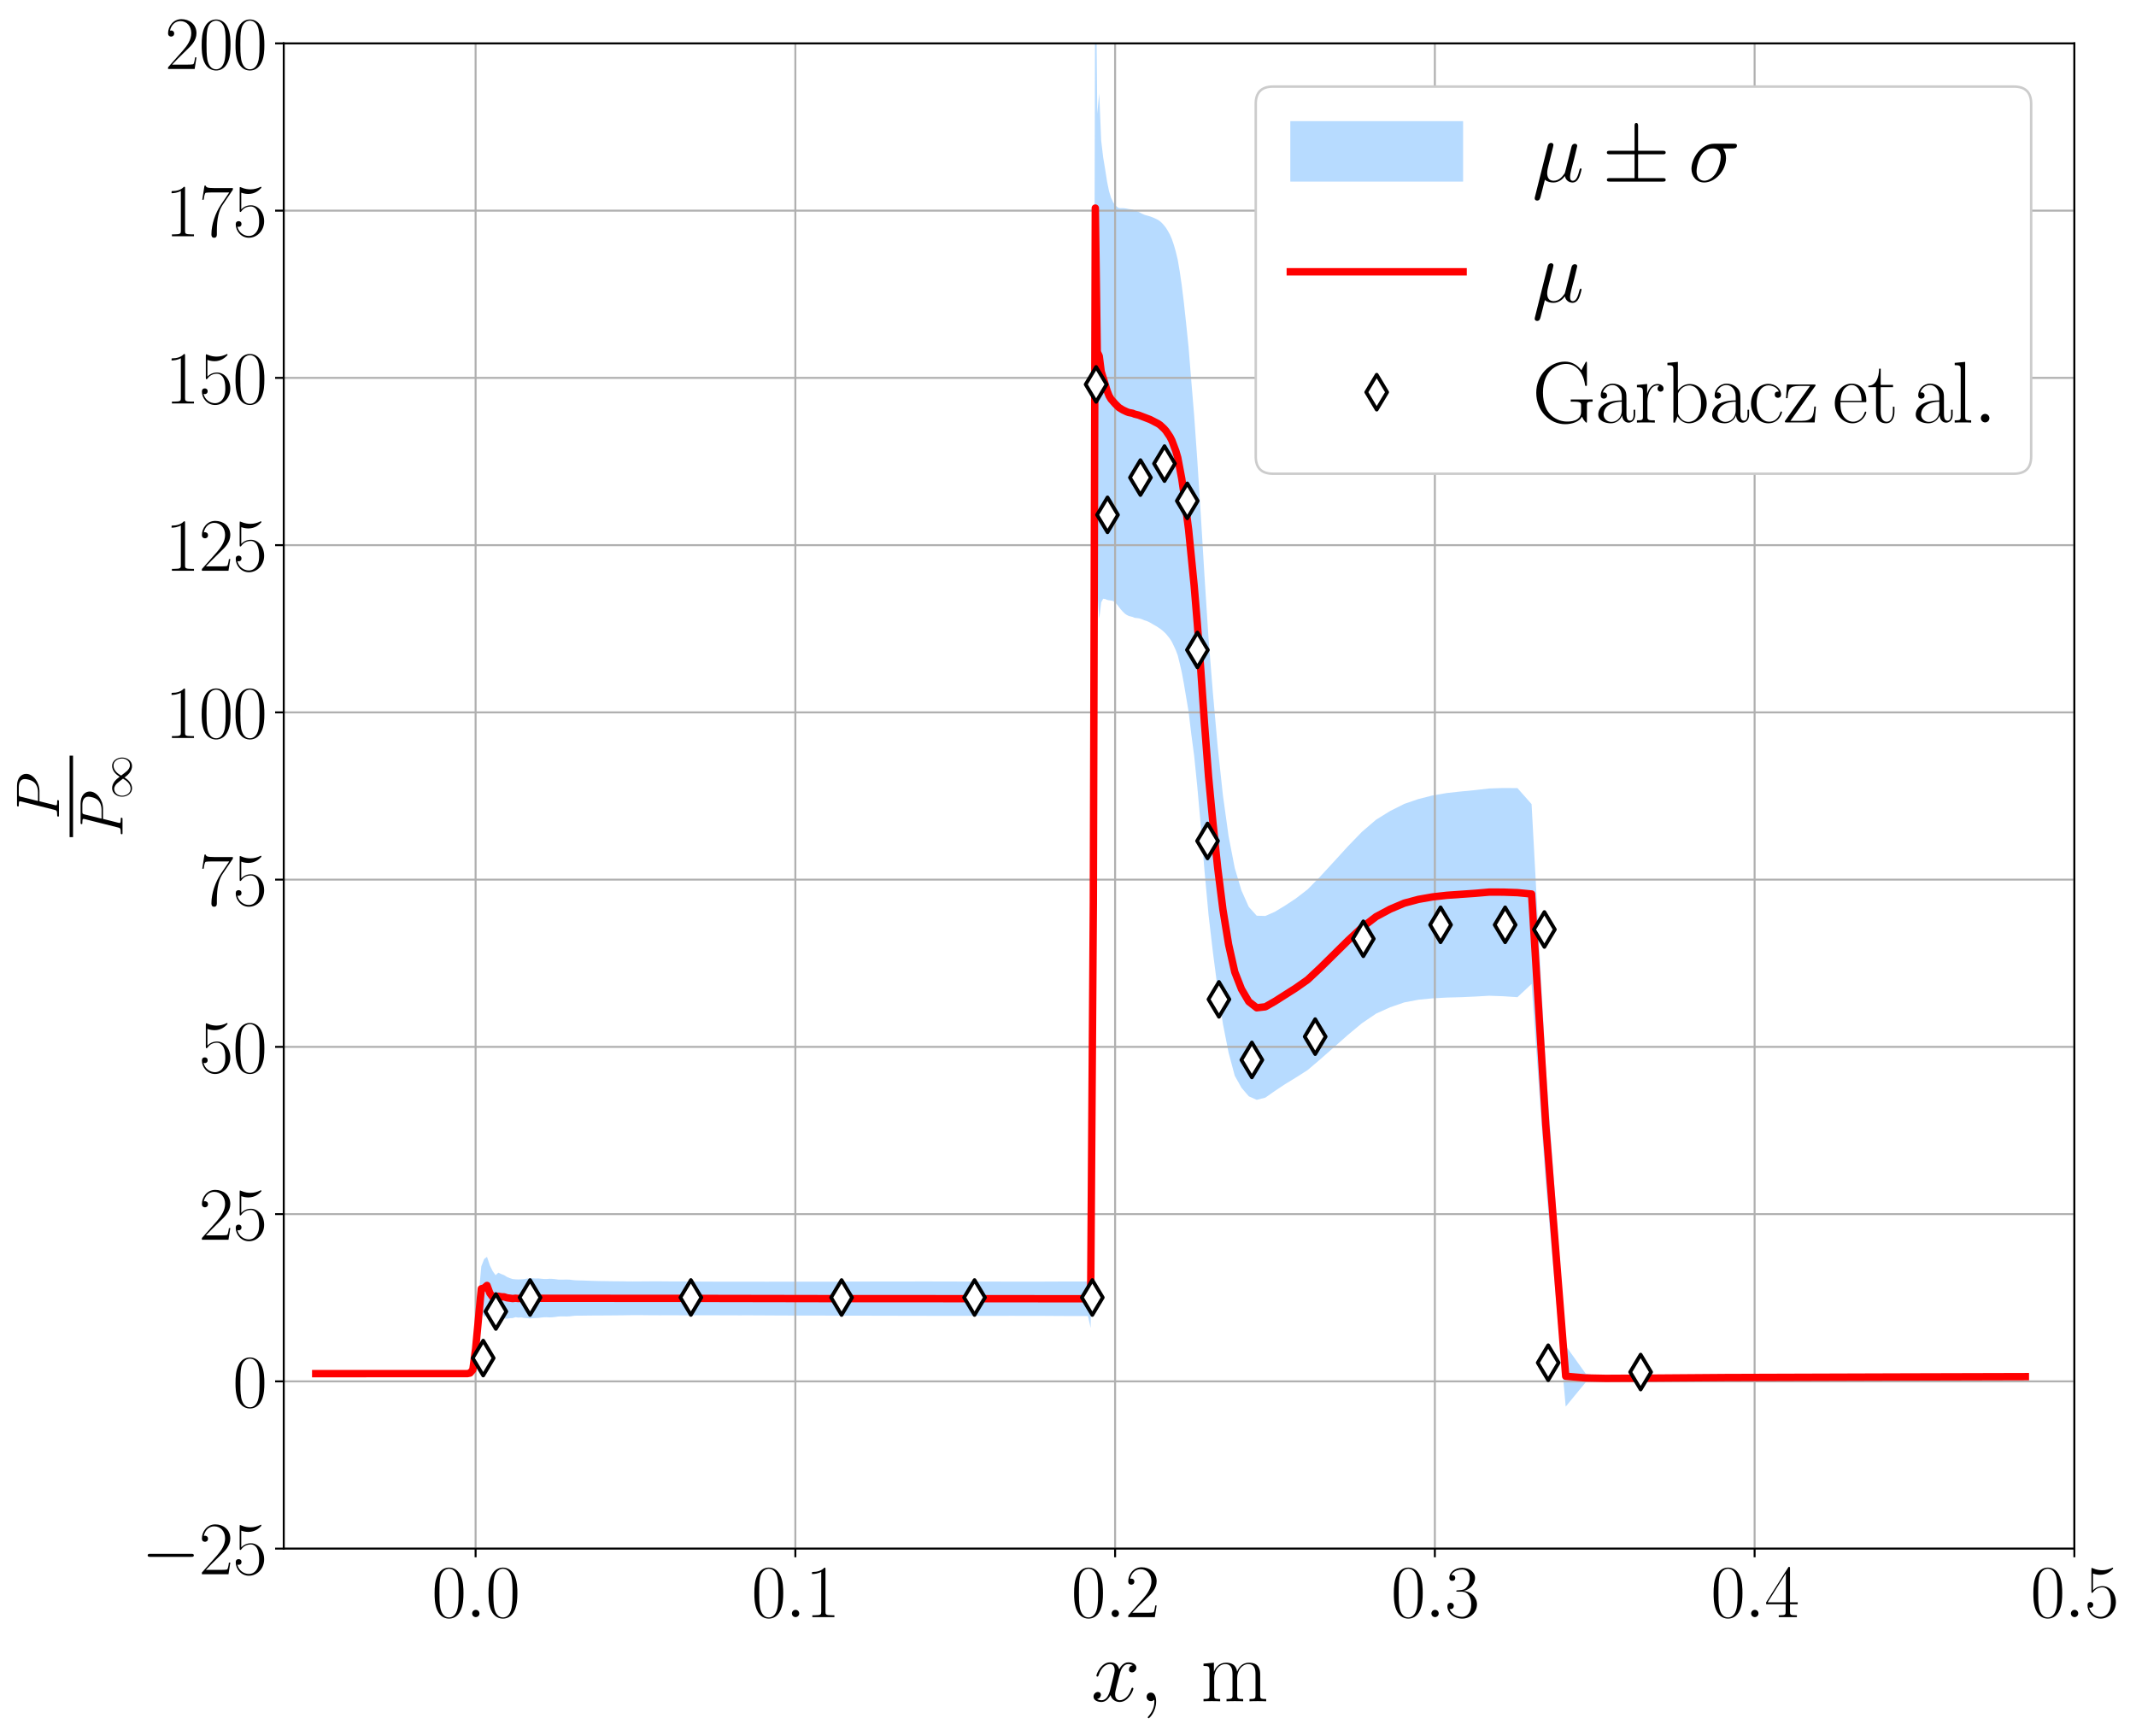 <?xml version="1.0" encoding="utf-8" standalone="no"?>
<!DOCTYPE svg PUBLIC "-//W3C//DTD SVG 1.1//EN"
  "http://www.w3.org/Graphics/SVG/1.1/DTD/svg11.dtd">
<svg xmlns:xlink="http://www.w3.org/1999/xlink" width="865.326pt" height="703.184pt" viewBox="0 0 865.326 703.184" xmlns="http://www.w3.org/2000/svg" version="1.1">
 <defs>
  <style type="text/css">*{stroke-linejoin: round; stroke-linecap: butt}</style>
 </defs>
 <g id="figure_1">
  <g id="patch_1">
   <path d="M 0 703.184 
L 865.326 703.184 
L 865.326 0 
L 0 0 
z
" style="fill: #ffffff"/>
  </g>
  <g id="axes_1">
   <g id="patch_2">
    <path d="M 114.954 627.418 
L 840.354 627.418 
L 840.354 17.578 
L 114.954 17.578 
z
" style="fill: #ffffff"/>
   </g>
   <g id="PolyCollection_1">
    <path d="M 127.908 557.126 
L 127.908 555.916 
L 145.513 555.916 
L 158.365 555.916 
L 167.747 555.916 
L 174.596 555.916 
L 179.597 555.916 
L 183.248 555.916 
L 185.914 555.916 
L 187.862 555.916 
L 189.286 555.914 
L 190.422 555.525 
L 191.549 553.793 
L 192.676 542.236 
L 193.83 525.51 
L 194.985 513.071 
L 196.14 510.104 
L 197.295 509.203 
L 198.45 512.683 
L 199.604 515.008 
L 200.759 516.631 
L 201.914 515.625 
L 203.069 516.176 
L 204.224 516.614 
L 205.378 517.348 
L 206.533 517.838 
L 207.688 518.193 
L 208.843 518.315 
L 209.998 518.362 
L 211.152 518.323 
L 212.307 518.245 
L 213.462 518.045 
L 214.617 517.955 
L 215.772 517.92 
L 216.926 517.994 
L 218.081 517.958 
L 219.236 518.072 
L 220.391 518.177 
L 221.546 518.182 
L 222.7 518.088 
L 223.855 518.136 
L 225.01 518.245 
L 226.165 518.421 
L 227.32 518.44 
L 228.474 518.428 
L 229.629 518.4 
L 230.784 518.45 
L 231.939 518.601 
L 233.094 518.707 
L 234.277 518.756 
L 235.504 518.781 
L 236.774 518.814 
L 238.091 518.87 
L 239.457 518.922 
L 240.873 518.964 
L 242.342 519.002 
L 243.864 519.032 
L 245.444 519.048 
L 247.08 519.075 
L 248.777 519.102 
L 250.535 519.11 
L 252.358 519.128 
L 254.25 519.171 
L 256.209 519.185 
L 258.241 519.177 
L 260.349 519.157 
L 262.533 519.14 
L 264.798 519.131 
L 267.147 519.128 
L 269.581 519.152 
L 272.106 519.169 
L 274.723 519.183 
L 277.437 519.183 
L 280.25 519.204 
L 283.167 519.226 
L 286.192 519.244 
L 289.327 519.256 
L 292.579 519.263 
L 295.95 519.263 
L 299.445 519.268 
L 303.069 519.265 
L 306.826 519.266 
L 310.722 519.279 
L 314.761 519.265 
L 318.949 519.261 
L 323.292 519.256 
L 327.794 519.269 
L 332.462 519.265 
L 337.278 519.263 
L 342.232 519.23 
L 347.369 519.221 
L 352.695 519.207 
L 358.217 519.205 
L 363.944 519.195 
L 369.881 519.185 
L 376.037 519.179 
L 382.419 519.196 
L 389.038 519.211 
L 395.9 519.22 
L 403.015 519.227 
L 410.393 519.238 
L 417.676 519.236 
L 423.111 519.231 
L 426.982 519.213 
L 429.739 519.203 
L 431.704 519.192 
L 433.103 519.189 
L 434.203 519.19 
L 435.294 519.19 
L 436.385 519.19 
L 437.475 519.191 
L 438.566 519.191 
L 439.656 519.191 
L 440.747 519.192 
L 441.838 515.903 
L 442.928 301.897 
L 443.724 -38.092 
L 444.519 46.114 
L 445.314 37.817 
L 446.11 56.979 
L 446.905 63.685 
L 447.7 68.501 
L 448.496 73.56 
L 449.291 77.472 
L 450.086 80.062 
L 450.882 81.797 
L 451.677 82.975 
L 452.472 83.783 
L 453.268 84.298 
L 454.063 84.344 
L 454.858 84.331 
L 455.654 84.394 
L 456.449 84.519 
L 457.244 84.692 
L 458.04 84.783 
L 458.835 84.907 
L 459.63 85.248 
L 460.426 85.5 
L 461.221 85.84 
L 462.016 86.253 
L 462.812 86.646 
L 463.607 87.013 
L 464.403 87.248 
L 465.198 87.472 
L 465.993 87.712 
L 466.789 87.997 
L 467.584 88.334 
L 468.379 88.695 
L 469.175 89.108 
L 469.97 89.661 
L 470.765 90.395 
L 471.561 91.292 
L 472.356 92.312 
L 473.151 93.585 
L 473.947 95.037 
L 474.742 96.848 
L 475.537 99.201 
L 476.333 101.957 
L 477.128 105.293 
L 477.923 109.951 
L 478.727 115.433 
L 479.58 122.343 
L 480.508 130.919 
L 481.509 140.683 
L 482.596 154.091 
L 483.777 168.417 
L 485.055 186.556 
L 486.443 208.225 
L 487.952 233.279 
L 489.593 258.589 
L 491.376 280.86 
L 493.317 302.656 
L 495.428 322.241 
L 497.725 338.804 
L 500.226 351.731 
L 502.945 360.8 
L 505.905 367.427 
L 509.12 371.007 
L 512.615 371.099 
L 516.406 369.429 
L 520.513 366.956 
L 524.952 364.025 
L 529.734 360.338 
L 534.862 355.11 
L 540.32 349.172 
L 546.022 342.928 
L 551.749 337.008 
L 557.475 332.093 
L 563.202 328.554 
L 568.928 325.685 
L 574.655 323.718 
L 580.381 322.27 
L 586.107 321.291 
L 591.834 320.666 
L 597.56 320.108 
L 603.287 319.449 
L 609.013 319.259 
L 614.74 319.297 
L 620.466 325.78 
L 626.192 431.588 
L 634.288 545.238 
L 642.384 556.506 
L 650.48 557.925 
L 658.576 557.959 
L 666.672 557.917 
L 674.768 557.849 
L 682.864 557.789 
L 690.96 557.704 
L 699.056 557.613 
L 707.152 557.534 
L 715.248 557.47 
L 723.344 557.418 
L 731.44 557.377 
L 739.536 557.329 
L 747.632 557.288 
L 755.728 557.235 
L 763.824 557.184 
L 771.92 557.129 
L 780.016 557.079 
L 788.112 557.032 
L 796.208 556.996 
L 804.304 556.953 
L 812.4 556.923 
L 820.496 556.899 
L 820.496 558.584 
L 820.496 558.584 
L 812.4 558.587 
L 804.304 558.588 
L 796.208 558.604 
L 788.112 558.614 
L 780.016 558.617 
L 771.92 558.619 
L 763.824 558.613 
L 755.728 558.612 
L 747.632 558.608 
L 739.536 558.597 
L 731.44 558.609 
L 723.344 558.617 
L 715.248 558.618 
L 707.152 558.61 
L 699.056 558.607 
L 690.96 558.618 
L 682.864 558.642 
L 674.768 558.697 
L 666.672 558.795 
L 658.576 558.923 
L 650.48 558.965 
L 642.384 560.048 
L 634.288 569.901 
L 626.192 479.383 
L 620.466 398.642 
L 614.74 404.005 
L 609.013 403.624 
L 603.287 403.421 
L 597.56 403.754 
L 591.834 404.008 
L 586.107 404.158 
L 580.381 404.471 
L 574.655 405.035 
L 568.928 406.117 
L 563.202 408.084 
L 557.475 410.672 
L 551.749 414.552 
L 546.022 419.323 
L 540.32 424.363 
L 534.862 429.177 
L 529.734 433.546 
L 524.952 436.589 
L 520.513 439.307 
L 516.406 442.045 
L 512.615 444.7 
L 509.12 445.596 
L 505.905 444.162 
L 502.945 440.705 
L 500.226 435.862 
L 497.725 426.521 
L 495.428 414.869 
L 493.317 400.752 
L 491.376 385.882 
L 489.593 370.592 
L 487.952 352.693 
L 486.443 334.312 
L 485.055 318.874 
L 483.777 306.249 
L 482.596 297.331 
L 481.509 288.292 
L 480.508 282.345 
L 479.58 276.832 
L 478.727 272.291 
L 477.923 268.785 
L 477.128 265.543 
L 476.333 263.437 
L 475.537 261.689 
L 474.742 260.062 
L 473.947 258.781 
L 473.151 257.766 
L 472.356 256.802 
L 471.561 256.031 
L 470.765 255.33 
L 469.97 254.707 
L 469.175 254.177 
L 468.379 253.673 
L 467.584 253.234 
L 466.789 252.763 
L 465.993 252.284 
L 465.198 251.868 
L 464.403 251.549 
L 463.607 251.316 
L 462.812 250.969 
L 462.016 250.669 
L 461.221 250.485 
L 460.426 250.399 
L 459.63 250.294 
L 458.835 249.949 
L 458.04 249.743 
L 457.244 249.552 
L 456.449 249.131 
L 455.654 248.583 
L 454.858 247.809 
L 454.063 246.908 
L 453.268 245.894 
L 452.472 244.84 
L 451.677 244.034 
L 450.882 243.458 
L 450.086 243.315 
L 449.291 243.212 
L 448.496 243.037 
L 447.7 242.682 
L 446.905 242.582 
L 446.11 244.065 
L 445.314 250.723 
L 444.519 239.064 
L 443.724 206.698 
L 442.928 429.594 
L 441.838 538.036 
L 440.747 533.186 
L 439.656 533.188 
L 438.566 533.19 
L 437.475 533.19 
L 436.385 533.189 
L 435.294 533.187 
L 434.203 533.184 
L 433.103 533.181 
L 431.704 533.175 
L 429.739 533.159 
L 426.982 533.145 
L 423.111 533.121 
L 417.676 533.107 
L 410.393 533.097 
L 403.015 533.101 
L 395.9 533.106 
L 389.038 533.107 
L 382.419 533.111 
L 376.037 533.099 
L 369.881 533.095 
L 363.944 533.076 
L 358.217 533.059 
L 352.695 533.052 
L 347.369 533.043 
L 342.232 533.028 
L 337.278 533.016 
L 332.462 533 
L 327.794 532.997 
L 323.292 532.998 
L 318.949 532.983 
L 314.761 532.965 
L 310.722 532.944 
L 306.826 532.916 
L 303.069 532.911 
L 299.445 532.915 
L 295.95 532.908 
L 292.579 532.894 
L 289.327 532.885 
L 286.192 532.881 
L 283.167 532.887 
L 280.25 532.893 
L 277.437 532.899 
L 274.723 532.89 
L 272.106 532.887 
L 269.581 532.886 
L 267.147 532.894 
L 264.798 532.878 
L 262.533 532.868 
L 260.349 532.842 
L 258.241 532.83 
L 256.209 532.831 
L 254.25 532.86 
L 252.358 532.896 
L 250.535 532.912 
L 248.777 532.934 
L 247.08 532.94 
L 245.444 532.956 
L 243.864 532.963 
L 242.342 532.961 
L 240.873 532.971 
L 239.457 532.99 
L 238.091 533 
L 236.774 533.023 
L 235.504 533.035 
L 234.277 533.03 
L 233.094 533.059 
L 231.939 533.158 
L 230.784 533.305 
L 229.629 533.362 
L 228.474 533.342 
L 227.32 533.335 
L 226.165 533.384 
L 225.01 533.559 
L 223.855 533.677 
L 222.7 533.744 
L 221.546 533.672 
L 220.391 533.684 
L 219.236 533.809 
L 218.081 533.937 
L 216.926 533.996 
L 215.772 534.073 
L 214.617 534.176 
L 213.462 534.033 
L 212.307 533.939 
L 211.152 533.745 
L 209.998 533.825 
L 208.843 533.65 
L 207.688 534.015 
L 206.533 534.058 
L 205.378 534.25 
L 204.224 534.229 
L 203.069 534.569 
L 201.914 534.697 
L 200.759 535.538 
L 199.604 535.952 
L 198.45 535.166 
L 197.295 532.39 
L 196.14 533.525 
L 194.985 531.233 
L 193.83 543.941 
L 192.676 550.741 
L 191.549 556.149 
L 190.422 557.055 
L 189.286 557.123 
L 187.862 557.126 
L 185.914 557.126 
L 183.248 557.126 
L 179.597 557.126 
L 174.596 557.126 
L 167.747 557.126 
L 158.365 557.126 
L 145.513 557.126 
L 127.908 557.126 
z
" clip-path="url(#p3f255a19f0)" style="fill: #99ccff; fill-opacity: 0.7"/>
   </g>
   <g id="matplotlib.axis_1">
    <g id="xtick_1">
     <g id="line2d_1">
      <path d="M 192.676 627.418 
L 192.676 17.578 
" clip-path="url(#p3f255a19f0)" style="fill: none; stroke: #b0b0b0; stroke-width: 0.8; stroke-linecap: square"/>
     </g>
     <g id="line2d_2">
      <defs>
       <path id="mdc86c39fe0" d="M 0 0 
L 0 3.5 
" style="stroke: #000000; stroke-width: 0.8"/>
      </defs>
      <g>
       <use xlink:href="#mdc86c39fe0" x="192.676" y="627.418" style="stroke: #000000; stroke-width: 0.8"/>
      </g>
     </g>
     <g id="text_1">
      <!-- $\mathdefault{0.0}$ -->
      <g transform="translate(174.904 655.173) scale(0.3 -0.3)">
       <defs>
        <path id="CMR17-30" d="M 2688 2025 
C 2688 2416 2682 3080 2413 3591 
C 2176 4039 1798 4198 1466 4198 
C 1158 4198 768 4058 525 3597 
C 269 3118 243 2524 243 2025 
C 243 1661 250 1106 448 619 
C 723 -39 1216 -128 1466 -128 
C 1760 -128 2208 -7 2470 600 
C 2662 1042 2688 1559 2688 2025 
z
M 1466 -26 
C 1056 -26 813 325 723 812 
C 653 1188 653 1738 653 2096 
C 653 2588 653 2997 736 3387 
C 858 3929 1216 4096 1466 4096 
C 1728 4096 2067 3923 2189 3400 
C 2272 3036 2278 2607 2278 2096 
C 2278 1680 2278 1169 2202 792 
C 2067 95 1690 -26 1466 -26 
z
" transform="scale(0.016)"/>
        <path id="CMMI12-3a" d="M 1178 307 
C 1178 492 1024 619 870 619 
C 685 619 557 466 557 313 
C 557 128 710 0 864 0 
C 1050 0 1178 153 1178 307 
z
" transform="scale(0.016)"/>
       </defs>
       <use xlink:href="#CMR17-30" transform="scale(0.996)"/>
       <use xlink:href="#CMMI12-3a" transform="translate(45.69 0) scale(0.996)"/>
       <use xlink:href="#CMR17-30" transform="translate(72.788 0) scale(0.996)"/>
      </g>
     </g>
    </g>
    <g id="xtick_2">
     <g id="line2d_3">
      <path d="M 322.211 627.418 
L 322.211 17.578 
" clip-path="url(#p3f255a19f0)" style="fill: none; stroke: #b0b0b0; stroke-width: 0.8; stroke-linecap: square"/>
     </g>
     <g id="line2d_4">
      <g>
       <use xlink:href="#mdc86c39fe0" x="322.211" y="627.418" style="stroke: #000000; stroke-width: 0.8"/>
      </g>
     </g>
     <g id="text_2">
      <!-- $\mathdefault{0.1}$ -->
      <g transform="translate(304.44 655.173) scale(0.3 -0.3)">
       <defs>
        <path id="CMR17-31" d="M 1702 4058 
C 1702 4192 1696 4192 1606 4192 
C 1357 3916 979 3827 621 3827 
C 602 3827 570 3827 563 3808 
C 557 3795 557 3782 557 3648 
C 755 3648 1088 3686 1344 3839 
L 1344 461 
C 1344 236 1331 160 781 160 
L 589 160 
L 589 0 
C 896 0 1216 0 1523 0 
C 1830 0 2150 0 2458 0 
L 2458 160 
L 2266 160 
C 1715 160 1702 230 1702 458 
L 1702 4058 
z
" transform="scale(0.016)"/>
       </defs>
       <use xlink:href="#CMR17-30" transform="scale(0.996)"/>
       <use xlink:href="#CMMI12-3a" transform="translate(45.69 0) scale(0.996)"/>
       <use xlink:href="#CMR17-31" transform="translate(72.788 0) scale(0.996)"/>
      </g>
     </g>
    </g>
    <g id="xtick_3">
     <g id="line2d_5">
      <path d="M 451.747 627.418 
L 451.747 17.578 
" clip-path="url(#p3f255a19f0)" style="fill: none; stroke: #b0b0b0; stroke-width: 0.8; stroke-linecap: square"/>
     </g>
     <g id="line2d_6">
      <g>
       <use xlink:href="#mdc86c39fe0" x="451.747" y="627.418" style="stroke: #000000; stroke-width: 0.8"/>
      </g>
     </g>
     <g id="text_3">
      <!-- $\mathdefault{0.2}$ -->
      <g transform="translate(433.975 655.173) scale(0.3 -0.3)">
       <defs>
        <path id="CMR17-32" d="M 2669 989 
L 2554 989 
C 2490 536 2438 459 2413 420 
C 2381 369 1920 369 1830 369 
L 602 369 
C 832 619 1280 1072 1824 1597 
C 2214 1967 2669 2402 2669 3035 
C 2669 3790 2067 4224 1395 4224 
C 691 4224 262 3604 262 3030 
C 262 2780 448 2748 525 2748 
C 589 2748 781 2787 781 3010 
C 781 3207 614 3264 525 3264 
C 486 3264 448 3258 422 3245 
C 544 3790 915 4058 1306 4058 
C 1862 4058 2227 3617 2227 3035 
C 2227 2479 1901 2000 1536 1584 
L 262 146 
L 262 0 
L 2515 0 
L 2669 989 
z
" transform="scale(0.016)"/>
       </defs>
       <use xlink:href="#CMR17-30" transform="scale(0.996)"/>
       <use xlink:href="#CMMI12-3a" transform="translate(45.69 0) scale(0.996)"/>
       <use xlink:href="#CMR17-32" transform="translate(72.788 0) scale(0.996)"/>
      </g>
     </g>
    </g>
    <g id="xtick_4">
     <g id="line2d_7">
      <path d="M 581.283 627.418 
L 581.283 17.578 
" clip-path="url(#p3f255a19f0)" style="fill: none; stroke: #b0b0b0; stroke-width: 0.8; stroke-linecap: square"/>
     </g>
     <g id="line2d_8">
      <g>
       <use xlink:href="#mdc86c39fe0" x="581.283" y="627.418" style="stroke: #000000; stroke-width: 0.8"/>
      </g>
     </g>
     <g id="text_4">
      <!-- $\mathdefault{0.3}$ -->
      <g transform="translate(563.511 655.173) scale(0.3 -0.3)">
       <defs>
        <path id="CMR17-33" d="M 1414 2157 
C 1984 2157 2234 1662 2234 1090 
C 2234 320 1824 25 1453 25 
C 1114 25 563 194 390 693 
C 422 680 454 680 486 680 
C 640 680 755 782 755 948 
C 755 1133 614 1216 486 1216 
C 378 1216 211 1165 211 926 
C 211 335 787 -128 1466 -128 
C 2176 -128 2720 430 2720 1085 
C 2720 1707 2208 2157 1600 2227 
C 2086 2328 2554 2756 2554 3329 
C 2554 3820 2048 4179 1472 4179 
C 890 4179 378 3829 378 3329 
C 378 3110 544 3072 627 3072 
C 762 3072 877 3155 877 3321 
C 877 3486 762 3569 627 3569 
C 602 3569 570 3569 544 3557 
C 730 3959 1235 4032 1459 4032 
C 1683 4032 2106 3925 2106 3320 
C 2106 3143 2080 2828 1862 2550 
C 1670 2304 1453 2304 1242 2284 
C 1210 2284 1062 2269 1037 2269 
C 992 2263 966 2257 966 2208 
C 966 2163 973 2157 1101 2157 
L 1414 2157 
z
" transform="scale(0.016)"/>
       </defs>
       <use xlink:href="#CMR17-30" transform="scale(0.996)"/>
       <use xlink:href="#CMMI12-3a" transform="translate(45.69 0) scale(0.996)"/>
       <use xlink:href="#CMR17-33" transform="translate(72.788 0) scale(0.996)"/>
      </g>
     </g>
    </g>
    <g id="xtick_5">
     <g id="line2d_9">
      <path d="M 710.819 627.418 
L 710.819 17.578 
" clip-path="url(#p3f255a19f0)" style="fill: none; stroke: #b0b0b0; stroke-width: 0.8; stroke-linecap: square"/>
     </g>
     <g id="line2d_10">
      <g>
       <use xlink:href="#mdc86c39fe0" x="710.819" y="627.418" style="stroke: #000000; stroke-width: 0.8"/>
      </g>
     </g>
     <g id="text_5">
      <!-- $\mathdefault{0.4}$ -->
      <g transform="translate(693.047 655.173) scale(0.3 -0.3)">
       <defs>
        <path id="CMR17-34" d="M 2150 4122 
C 2150 4256 2144 4256 2029 4256 
L 128 1254 
L 128 1088 
L 1779 1088 
L 1779 457 
C 1779 224 1766 160 1318 160 
L 1197 160 
L 1197 0 
C 1402 0 1747 0 1965 0 
C 2182 0 2528 0 2733 0 
L 2733 160 
L 2611 160 
C 2163 160 2150 224 2150 457 
L 2150 1088 
L 2803 1088 
L 2803 1254 
L 2150 1254 
L 2150 4122 
z
M 1798 3703 
L 1798 1254 
L 256 1254 
L 1798 3703 
z
" transform="scale(0.016)"/>
       </defs>
       <use xlink:href="#CMR17-30" transform="scale(0.996)"/>
       <use xlink:href="#CMMI12-3a" transform="translate(45.69 0) scale(0.996)"/>
       <use xlink:href="#CMR17-34" transform="translate(72.788 0) scale(0.996)"/>
      </g>
     </g>
    </g>
    <g id="xtick_6">
     <g id="line2d_11">
      <path d="M 840.354 627.418 
L 840.354 17.578 
" clip-path="url(#p3f255a19f0)" style="fill: none; stroke: #b0b0b0; stroke-width: 0.8; stroke-linecap: square"/>
     </g>
     <g id="line2d_12">
      <g>
       <use xlink:href="#mdc86c39fe0" x="840.354" y="627.418" style="stroke: #000000; stroke-width: 0.8"/>
      </g>
     </g>
     <g id="text_6">
      <!-- $\mathdefault{0.5}$ -->
      <g transform="translate(822.583 655.173) scale(0.3 -0.3)">
       <defs>
        <path id="CMR17-35" d="M 730 3692 
C 794 3666 1056 3584 1325 3584 
C 1920 3584 2246 3911 2432 4100 
C 2432 4157 2432 4192 2394 4192 
C 2387 4192 2374 4192 2323 4163 
C 2099 4058 1837 3973 1517 3973 
C 1325 3973 1037 3999 723 4139 
C 653 4171 640 4171 634 4171 
C 602 4171 595 4164 595 4037 
L 595 2203 
C 595 2089 595 2057 659 2057 
C 691 2057 704 2070 736 2114 
C 941 2401 1222 2522 1542 2522 
C 1766 2522 2246 2382 2246 1289 
C 2246 1085 2246 715 2054 421 
C 1894 159 1645 25 1370 25 
C 947 25 518 320 403 814 
C 429 807 480 795 506 795 
C 589 795 749 840 749 1038 
C 749 1210 627 1280 506 1280 
C 358 1280 262 1190 262 1011 
C 262 454 704 -128 1382 -128 
C 2042 -128 2669 440 2669 1264 
C 2669 2030 2170 2624 1549 2624 
C 1222 2624 947 2503 730 2274 
L 730 3692 
z
" transform="scale(0.016)"/>
       </defs>
       <use xlink:href="#CMR17-30" transform="scale(0.996)"/>
       <use xlink:href="#CMMI12-3a" transform="translate(45.69 0) scale(0.996)"/>
       <use xlink:href="#CMR17-35" transform="translate(72.788 0) scale(0.996)"/>
      </g>
     </g>
    </g>
    <g id="text_7">
     <!-- $x, \; \mathrm{m} $ -->
     <g transform="translate(442.002 689.201) scale(0.35 -0.35)">
      <defs>
       <path id="CMMI12-78" d="M 3034 2606 
C 2829 2567 2752 2414 2752 2293 
C 2752 2139 2874 2088 2963 2088 
C 3155 2088 3290 2254 3290 2427 
C 3290 2695 2982 2816 2714 2816 
C 2323 2816 2106 2433 2048 2312 
C 1901 2816 1504 2816 1389 2816 
C 736 2816 390 1980 390 1839 
C 390 1814 416 1782 461 1782 
C 512 1782 525 1820 538 1846 
C 755 2555 1184 2689 1370 2689 
C 1658 2689 1715 2420 1715 2267 
C 1715 2127 1677 1980 1600 1673 
L 1382 798 
C 1286 415 1101 64 762 64 
C 730 64 570 64 435 147 
C 666 192 717 383 717 460 
C 717 588 621 664 499 664 
C 346 664 179 530 179 326 
C 179 57 480 -64 755 -64 
C 1062 -64 1280 179 1414 441 
C 1517 64 1837 -64 2074 -64 
C 2726 -64 3072 773 3072 913 
C 3072 945 3046 971 3008 971 
C 2950 971 2944 939 2925 888 
C 2752 326 2381 64 2093 64 
C 1869 64 1747 230 1747 492 
C 1747 632 1773 734 1875 1156 
L 2099 2024 
C 2195 2408 2413 2689 2707 2689 
C 2720 2689 2899 2689 3034 2606 
z
" transform="scale(0.016)"/>
       <path id="CMMI12-3b" d="M 1248 -31 
C 1248 343 1126 619 864 619 
C 659 619 557 453 557 313 
C 557 172 653 0 870 0 
C 954 0 1024 26 1082 83 
C 1094 96 1101 96 1107 96 
C 1120 96 1120 5 1120 -27 
C 1120 -240 1082 -659 710 -1080 
C 640 -1157 640 -1170 640 -1183 
C 640 -1216 672 -1248 704 -1248 
C 755 -1248 1248 -771 1248 -31 
z
" transform="scale(0.016)"/>
       <path id="CMR17-6d" d="M 4326 1933 
C 4326 2252 4269 2790 3507 2790 
C 3072 2790 2771 2496 2656 2151 
L 2650 2151 
C 2573 2676 2195 2790 1837 2790 
C 1331 2790 1069 2400 973 2144 
L 966 2144 
L 966 2790 
L 211 2720 
L 211 2554 
C 589 2554 646 2515 646 2208 
L 646 428 
C 646 184 621 153 211 153 
L 211 -13 
C 365 0 646 0 813 0 
C 979 0 1267 0 1421 -13 
L 1421 153 
C 1011 153 986 178 986 428 
L 986 1658 
C 986 2247 1344 2688 1792 2688 
C 2266 2688 2317 2266 2317 1958 
L 2317 428 
C 2317 184 2291 153 1882 153 
L 1882 -13 
C 2035 0 2317 0 2483 0 
C 2650 0 2938 0 3091 -13 
L 3091 153 
C 2682 153 2656 178 2656 428 
L 2656 1658 
C 2656 2247 3014 2688 3462 2688 
C 3936 2688 3987 2266 3987 1958 
L 3987 428 
C 3987 184 3962 153 3552 153 
L 3552 -13 
C 3706 0 3987 0 4154 0 
C 4320 0 4608 0 4762 -13 
L 4762 153 
C 4352 153 4326 178 4326 428 
L 4326 1933 
z
" transform="scale(0.016)"/>
      </defs>
      <use xlink:href="#CMMI12-78" transform="scale(0.996)"/>
      <use xlink:href="#CMMI12-3b" transform="translate(55.434 0) scale(0.996)"/>
      <use xlink:href="#CMR17-6d" transform="translate(126.81 0) scale(0.996)"/>
     </g>
    </g>
   </g>
   <g id="matplotlib.axis_2">
    <g id="ytick_1">
     <g id="line2d_13">
      <path d="M 114.954 627.418 
L 840.354 627.418 
" clip-path="url(#p3f255a19f0)" style="fill: none; stroke: #b0b0b0; stroke-width: 0.8; stroke-linecap: square"/>
     </g>
     <g id="line2d_14">
      <defs>
       <path id="m2a744304b4" d="M 0 0 
L -3.5 0 
" style="stroke: #000000; stroke-width: 0.8"/>
      </defs>
      <g>
       <use xlink:href="#m2a744304b4" x="114.954" y="627.418" style="stroke: #000000; stroke-width: 0.8"/>
      </g>
     </g>
     <g id="text_8">
      <!-- $\mathdefault{−25}$ -->
      <g transform="translate(57.294 637.795) scale(0.3 -0.3)">
       <defs>
        <path id="CMSY10-0" d="M 4218 1472 
C 4326 1472 4442 1472 4442 1600 
C 4442 1728 4326 1728 4218 1728 
L 755 1728 
C 646 1728 531 1728 531 1600 
C 531 1472 646 1472 755 1472 
L 4218 1472 
z
" transform="scale(0.016)"/>
       </defs>
       <use xlink:href="#CMSY10-0" transform="scale(0.996)"/>
       <use xlink:href="#CMR17-32" transform="translate(77.487 0) scale(0.996)"/>
       <use xlink:href="#CMR17-35" transform="translate(123.178 0) scale(0.996)"/>
      </g>
     </g>
    </g>
    <g id="ytick_2">
     <g id="line2d_15">
      <path d="M 114.954 559.658 
L 840.354 559.658 
" clip-path="url(#p3f255a19f0)" style="fill: none; stroke: #b0b0b0; stroke-width: 0.8; stroke-linecap: square"/>
     </g>
     <g id="line2d_16">
      <g>
       <use xlink:href="#m2a744304b4" x="114.954" y="559.658" style="stroke: #000000; stroke-width: 0.8"/>
      </g>
     </g>
     <g id="text_9">
      <!-- $\mathdefault{0}$ -->
      <g transform="translate(94.247 570.035) scale(0.3 -0.3)">
       <use xlink:href="#CMR17-30" transform="scale(0.996)"/>
      </g>
     </g>
    </g>
    <g id="ytick_3">
     <g id="line2d_17">
      <path d="M 114.954 491.898 
L 840.354 491.898 
" clip-path="url(#p3f255a19f0)" style="fill: none; stroke: #b0b0b0; stroke-width: 0.8; stroke-linecap: square"/>
     </g>
     <g id="line2d_18">
      <g>
       <use xlink:href="#m2a744304b4" x="114.954" y="491.898" style="stroke: #000000; stroke-width: 0.8"/>
      </g>
     </g>
     <g id="text_10">
      <!-- $\mathdefault{25}$ -->
      <g transform="translate(80.54 502.275) scale(0.3 -0.3)">
       <use xlink:href="#CMR17-32" transform="scale(0.996)"/>
       <use xlink:href="#CMR17-35" transform="translate(45.69 0) scale(0.996)"/>
      </g>
     </g>
    </g>
    <g id="ytick_4">
     <g id="line2d_19">
      <path d="M 114.954 424.138 
L 840.354 424.138 
" clip-path="url(#p3f255a19f0)" style="fill: none; stroke: #b0b0b0; stroke-width: 0.8; stroke-linecap: square"/>
     </g>
     <g id="line2d_20">
      <g>
       <use xlink:href="#m2a744304b4" x="114.954" y="424.138" style="stroke: #000000; stroke-width: 0.8"/>
      </g>
     </g>
     <g id="text_11">
      <!-- $\mathdefault{50}$ -->
      <g transform="translate(80.54 434.515) scale(0.3 -0.3)">
       <use xlink:href="#CMR17-35" transform="scale(0.996)"/>
       <use xlink:href="#CMR17-30" transform="translate(45.69 0) scale(0.996)"/>
      </g>
     </g>
    </g>
    <g id="ytick_5">
     <g id="line2d_21">
      <path d="M 114.954 356.378 
L 840.354 356.378 
" clip-path="url(#p3f255a19f0)" style="fill: none; stroke: #b0b0b0; stroke-width: 0.8; stroke-linecap: square"/>
     </g>
     <g id="line2d_22">
      <g>
       <use xlink:href="#m2a744304b4" x="114.954" y="356.378" style="stroke: #000000; stroke-width: 0.8"/>
      </g>
     </g>
     <g id="text_12">
      <!-- $\mathdefault{75}$ -->
      <g transform="translate(80.54 366.755) scale(0.3 -0.3)">
       <defs>
        <path id="CMR17-37" d="M 2886 3941 
L 2886 4081 
L 1382 4081 
C 634 4081 621 4165 595 4288 
L 480 4288 
L 294 3094 
L 410 3094 
C 429 3215 474 3540 550 3661 
C 589 3712 1062 3712 1171 3712 
L 2579 3712 
L 1869 2661 
C 1395 1954 1069 999 1069 165 
C 1069 89 1069 -128 1299 -128 
C 1530 -128 1530 89 1530 171 
L 1530 465 
C 1530 1508 1709 2196 2003 2636 
L 2886 3941 
z
" transform="scale(0.016)"/>
       </defs>
       <use xlink:href="#CMR17-37" transform="scale(0.996)"/>
       <use xlink:href="#CMR17-35" transform="translate(45.69 0) scale(0.996)"/>
      </g>
     </g>
    </g>
    <g id="ytick_6">
     <g id="line2d_23">
      <path d="M 114.954 288.618 
L 840.354 288.618 
" clip-path="url(#p3f255a19f0)" style="fill: none; stroke: #b0b0b0; stroke-width: 0.8; stroke-linecap: square"/>
     </g>
     <g id="line2d_24">
      <g>
       <use xlink:href="#m2a744304b4" x="114.954" y="288.618" style="stroke: #000000; stroke-width: 0.8"/>
      </g>
     </g>
     <g id="text_13">
      <!-- $\mathdefault{100}$ -->
      <g transform="translate(66.833 298.995) scale(0.3 -0.3)">
       <use xlink:href="#CMR17-31" transform="scale(0.996)"/>
       <use xlink:href="#CMR17-30" transform="translate(45.69 0) scale(0.996)"/>
       <use xlink:href="#CMR17-30" transform="translate(91.381 0) scale(0.996)"/>
      </g>
     </g>
    </g>
    <g id="ytick_7">
     <g id="line2d_25">
      <path d="M 114.954 220.858 
L 840.354 220.858 
" clip-path="url(#p3f255a19f0)" style="fill: none; stroke: #b0b0b0; stroke-width: 0.8; stroke-linecap: square"/>
     </g>
     <g id="line2d_26">
      <g>
       <use xlink:href="#m2a744304b4" x="114.954" y="220.858" style="stroke: #000000; stroke-width: 0.8"/>
      </g>
     </g>
     <g id="text_14">
      <!-- $\mathdefault{125}$ -->
      <g transform="translate(66.833 231.235) scale(0.3 -0.3)">
       <use xlink:href="#CMR17-31" transform="scale(0.996)"/>
       <use xlink:href="#CMR17-32" transform="translate(45.69 0) scale(0.996)"/>
       <use xlink:href="#CMR17-35" transform="translate(91.381 0) scale(0.996)"/>
      </g>
     </g>
    </g>
    <g id="ytick_8">
     <g id="line2d_27">
      <path d="M 114.954 153.098 
L 840.354 153.098 
" clip-path="url(#p3f255a19f0)" style="fill: none; stroke: #b0b0b0; stroke-width: 0.8; stroke-linecap: square"/>
     </g>
     <g id="line2d_28">
      <g>
       <use xlink:href="#m2a744304b4" x="114.954" y="153.098" style="stroke: #000000; stroke-width: 0.8"/>
      </g>
     </g>
     <g id="text_15">
      <!-- $\mathdefault{150}$ -->
      <g transform="translate(66.833 163.475) scale(0.3 -0.3)">
       <use xlink:href="#CMR17-31" transform="scale(0.996)"/>
       <use xlink:href="#CMR17-35" transform="translate(45.69 0) scale(0.996)"/>
       <use xlink:href="#CMR17-30" transform="translate(91.381 0) scale(0.996)"/>
      </g>
     </g>
    </g>
    <g id="ytick_9">
     <g id="line2d_29">
      <path d="M 114.954 85.338 
L 840.354 85.338 
" clip-path="url(#p3f255a19f0)" style="fill: none; stroke: #b0b0b0; stroke-width: 0.8; stroke-linecap: square"/>
     </g>
     <g id="line2d_30">
      <g>
       <use xlink:href="#m2a744304b4" x="114.954" y="85.338" style="stroke: #000000; stroke-width: 0.8"/>
      </g>
     </g>
     <g id="text_16">
      <!-- $\mathdefault{175}$ -->
      <g transform="translate(66.833 95.715) scale(0.3 -0.3)">
       <use xlink:href="#CMR17-31" transform="scale(0.996)"/>
       <use xlink:href="#CMR17-37" transform="translate(45.69 0) scale(0.996)"/>
       <use xlink:href="#CMR17-35" transform="translate(91.381 0) scale(0.996)"/>
      </g>
     </g>
    </g>
    <g id="ytick_10">
     <g id="line2d_31">
      <path d="M 114.954 17.578 
L 840.354 17.578 
" clip-path="url(#p3f255a19f0)" style="fill: none; stroke: #b0b0b0; stroke-width: 0.8; stroke-linecap: square"/>
     </g>
     <g id="line2d_32">
      <g>
       <use xlink:href="#m2a744304b4" x="114.954" y="17.578" style="stroke: #000000; stroke-width: 0.8"/>
      </g>
     </g>
     <g id="text_17">
      <!-- $\mathdefault{200}$ -->
      <g transform="translate(66.833 27.955) scale(0.3 -0.3)">
       <use xlink:href="#CMR17-32" transform="scale(0.996)"/>
       <use xlink:href="#CMR17-30" transform="translate(45.69 0) scale(0.996)"/>
       <use xlink:href="#CMR17-30" transform="translate(91.381 0) scale(0.996)"/>
      </g>
     </g>
    </g>
    <g id="text_18">
     <!-- $\frac{P}{P_\infty}$ -->
     <g transform="translate(37.608 339.167) rotate(-90) scale(0.35 -0.35)">
      <defs>
       <path id="CMMI12-50" d="M 1894 2023 
L 2970 2023 
C 3853 2023 4736 2673 4736 3401 
C 4736 3898 4314 4352 3507 4352 
L 1530 4352 
C 1408 4352 1350 4352 1350 4231 
C 1350 4167 1408 4167 1504 4167 
C 1894 4167 1894 4116 1894 4046 
C 1894 4034 1894 3995 1869 3899 
L 1005 472 
C 947 249 934 185 486 185 
C 365 185 301 185 301 70 
C 301 0 358 0 397 0 
C 518 0 646 0 768 0 
L 1517 0 
C 1638 0 1773 0 1894 0 
C 1946 0 2016 0 2016 121 
C 2016 185 1958 185 1862 185 
C 1478 185 1472 230 1472 293 
C 1472 325 1478 369 1485 401 
L 1894 2023 
z
M 2355 3930 
C 2413 4167 2438 4167 2688 4167 
L 3322 4167 
C 3802 4167 4198 4013 4198 3535 
C 4198 3369 4115 2827 3821 2534 
C 3712 2419 3405 2176 2822 2176 
L 1920 2176 
L 2355 3930 
z
" transform="scale(0.016)"/>
       <path id="CMSY10-31" d="M 3251 1730 
C 2906 2166 2829 2262 2630 2422 
C 2272 2710 1914 2825 1587 2825 
C 838 2825 352 2122 352 1374 
C 352 639 826 -70 1562 -70 
C 2298 -70 2829 511 3142 1022 
C 3488 588 3565 492 3763 332 
C 4122 45 4480 -70 4806 -70 
C 5555 -70 6042 633 6042 1380 
C 6042 2115 5568 2825 4832 2825 
C 4096 2825 3565 2242 3251 1730 
z
M 3418 1514 
C 3680 1975 4154 2620 4877 2620 
C 5555 2620 5901 1955 5901 1380 
C 5901 753 5472 236 4909 236 
C 4538 236 4250 505 4115 638 
C 3955 811 3808 1009 3418 1514 
z
M 2976 1240 
C 2714 780 2240 134 1517 134 
C 838 134 493 799 493 1374 
C 493 2000 922 2518 1485 2518 
C 1856 2518 2144 2249 2278 2115 
C 2438 1943 2586 1744 2976 1240 
z
" transform="scale(0.016)"/>
      </defs>
      <use xlink:href="#CMMI12-50" transform="translate(20.414 39.226) scale(0.697)"/>
      <use xlink:href="#CMMI12-50" transform="translate(0 -34.355) scale(0.697)"/>
      <use xlink:href="#CMSY10-31" transform="translate(44.014 -44.816) scale(0.498)"/>
      <path d="M 0 22.914 
L 94.325 22.914 
L 94.325 26.899 
L 0 26.899 
L 0 22.914 
z
"/>
     </g>
    </g>
   </g>
   <g id="line2d_33">
    <path d="M 127.908 556.521 
L 189.286 556.519 
L 190.422 556.29 
L 191.549 554.971 
L 192.676 546.489 
L 194.985 522.152 
L 196.14 521.815 
L 197.295 520.796 
L 198.45 523.925 
L 199.604 525.48 
L 200.759 526.084 
L 201.914 525.161 
L 203.069 525.372 
L 204.224 525.422 
L 205.378 525.799 
L 207.688 526.104 
L 208.843 525.982 
L 209.998 526.093 
L 211.152 526.034 
L 213.462 526.039 
L 215.772 525.996 
L 272.106 526.028 
L 337.278 526.14 
L 382.419 526.154 
L 440.747 526.189 
L 441.838 526.969 
L 442.928 365.745 
L 443.724 84.303 
L 444.519 142.589 
L 445.314 144.27 
L 446.11 150.522 
L 448.496 158.298 
L 449.291 160.342 
L 450.086 161.689 
L 451.677 163.504 
L 453.268 165.096 
L 454.858 166.07 
L 456.449 166.825 
L 457.244 167.122 
L 458.835 167.428 
L 459.63 167.771 
L 461.221 168.163 
L 465.993 169.998 
L 469.175 171.643 
L 469.97 172.184 
L 471.561 173.662 
L 472.356 174.557 
L 473.947 176.909 
L 474.742 178.455 
L 476.333 182.697 
L 477.128 185.418 
L 478.727 193.862 
L 479.58 199.587 
L 481.509 214.488 
L 483.777 237.333 
L 485.055 252.715 
L 486.443 271.268 
L 487.952 292.986 
L 489.593 314.59 
L 491.376 333.371 
L 493.317 351.704 
L 495.428 368.555 
L 497.725 382.663 
L 500.226 393.797 
L 502.945 400.752 
L 505.905 405.794 
L 509.12 408.301 
L 512.615 407.9 
L 516.406 405.737 
L 524.952 400.307 
L 529.734 396.942 
L 534.862 392.144 
L 546.022 381.126 
L 551.749 375.78 
L 557.475 371.383 
L 563.202 368.319 
L 568.928 365.901 
L 574.655 364.376 
L 580.381 363.37 
L 586.107 362.725 
L 597.56 361.931 
L 603.287 361.435 
L 609.013 361.442 
L 614.74 361.651 
L 620.466 362.211 
L 626.192 455.486 
L 634.288 557.57 
L 642.384 558.277 
L 650.48 558.445 
L 666.672 558.356 
L 699.056 558.11 
L 771.92 557.874 
L 820.496 557.742 
L 820.496 557.742 
" clip-path="url(#p3f255a19f0)" style="fill: none; stroke: #ff0000; stroke-width: 3; stroke-linecap: square"/>
   </g>
   <g id="line2d_34">
    <defs>
     <path id="ma803757b0d" d="M -0 7.071 
L 4.243 0 
L -0 -7.071 
L -4.243 -0 
z
" style="stroke: #000000; stroke-width: 1.5; stroke-linejoin: miter"/>
    </defs>
    <g clip-path="url(#p3f255a19f0)">
     <use xlink:href="#ma803757b0d" x="195.754" y="550.22" style="fill: #ffffff; stroke: #000000; stroke-width: 1.5; stroke-linejoin: miter"/>
     <use xlink:href="#ma803757b0d" x="200.884" y="531.346" style="fill: #ffffff; stroke: #000000; stroke-width: 1.5; stroke-linejoin: miter"/>
     <use xlink:href="#ma803757b0d" x="214.735" y="525.683" style="fill: #ffffff; stroke: #000000; stroke-width: 1.5; stroke-linejoin: miter"/>
     <use xlink:href="#ma803757b0d" x="279.888" y="525.674" style="fill: #ffffff; stroke: #000000; stroke-width: 1.5; stroke-linejoin: miter"/>
     <use xlink:href="#ma803757b0d" x="340.936" y="525.691" style="fill: #ffffff; stroke: #000000; stroke-width: 1.5; stroke-linejoin: miter"/>
     <use xlink:href="#ma803757b0d" x="394.803" y="525.683" style="fill: #ffffff; stroke: #000000; stroke-width: 1.5; stroke-linejoin: miter"/>
     <use xlink:href="#ma803757b0d" x="442.513" y="525.681" style="fill: #ffffff; stroke: #000000; stroke-width: 1.5; stroke-linejoin: miter"/>
     <use xlink:href="#ma803757b0d" x="444.052" y="155.74" style="fill: #ffffff; stroke: #000000; stroke-width: 1.5; stroke-linejoin: miter"/>
     <use xlink:href="#ma803757b0d" x="448.669" y="208.589" style="fill: #ffffff; stroke: #000000; stroke-width: 1.5; stroke-linejoin: miter"/>
     <use xlink:href="#ma803757b0d" x="462.007" y="193.49" style="fill: #ffffff; stroke: #000000; stroke-width: 1.5; stroke-linejoin: miter"/>
     <use xlink:href="#ma803757b0d" x="471.755" y="187.827" style="fill: #ffffff; stroke: #000000; stroke-width: 1.5; stroke-linejoin: miter"/>
     <use xlink:href="#ma803757b0d" x="480.989" y="202.927" style="fill: #ffffff; stroke: #000000; stroke-width: 1.5; stroke-linejoin: miter"/>
     <use xlink:href="#ma803757b0d" x="485.093" y="263.326" style="fill: #ffffff; stroke: #000000; stroke-width: 1.5; stroke-linejoin: miter"/>
     <use xlink:href="#ma803757b0d" x="489.197" y="340.712" style="fill: #ffffff; stroke: #000000; stroke-width: 1.5; stroke-linejoin: miter"/>
     <use xlink:href="#ma803757b0d" x="493.814" y="404.886" style="fill: #ffffff; stroke: #000000; stroke-width: 1.5; stroke-linejoin: miter"/>
     <use xlink:href="#ma803757b0d" x="507.152" y="429.423" style="fill: #ffffff; stroke: #000000; stroke-width: 1.5; stroke-linejoin: miter"/>
     <use xlink:href="#ma803757b0d" x="532.803" y="419.985" style="fill: #ffffff; stroke: #000000; stroke-width: 1.5; stroke-linejoin: miter"/>
     <use xlink:href="#ma803757b0d" x="552.298" y="380.349" style="fill: #ffffff; stroke: #000000; stroke-width: 1.5; stroke-linejoin: miter"/>
     <use xlink:href="#ma803757b0d" x="583.591" y="374.686" style="fill: #ffffff; stroke: #000000; stroke-width: 1.5; stroke-linejoin: miter"/>
     <use xlink:href="#ma803757b0d" x="609.755" y="374.686" style="fill: #ffffff; stroke: #000000; stroke-width: 1.5; stroke-linejoin: miter"/>
     <use xlink:href="#ma803757b0d" x="625.658" y="376.574" style="fill: #ffffff; stroke: #000000; stroke-width: 1.5; stroke-linejoin: miter"/>
     <use xlink:href="#ma803757b0d" x="627.197" y="552.108" style="fill: #ffffff; stroke: #000000; stroke-width: 1.5; stroke-linejoin: miter"/>
     <use xlink:href="#ma803757b0d" x="664.647" y="555.883" style="fill: #ffffff; stroke: #000000; stroke-width: 1.5; stroke-linejoin: miter"/>
    </g>
   </g>
   <g id="patch_3">
    <path d="M 114.954 627.418 
L 114.954 17.578 
" style="fill: none; stroke: #000000; stroke-width: 0.8; stroke-linejoin: miter; stroke-linecap: square"/>
   </g>
   <g id="patch_4">
    <path d="M 840.354 627.418 
L 840.354 17.578 
" style="fill: none; stroke: #000000; stroke-width: 0.8; stroke-linejoin: miter; stroke-linecap: square"/>
   </g>
   <g id="patch_5">
    <path d="M 114.954 627.418 
L 840.354 627.418 
" style="fill: none; stroke: #000000; stroke-width: 0.8; stroke-linejoin: miter; stroke-linecap: square"/>
   </g>
   <g id="patch_6">
    <path d="M 114.954 17.578 
L 840.354 17.578 
" style="fill: none; stroke: #000000; stroke-width: 0.8; stroke-linejoin: miter; stroke-linecap: square"/>
   </g>
   <g id="legend_1">
    <g id="patch_7">
     <path d="M 515.723 191.925 
L 815.854 191.925 
Q 822.854 191.925 822.854 184.925 
L 822.854 42.078 
Q 822.854 35.078 815.854 35.078 
L 515.723 35.078 
Q 508.723 35.078 508.723 42.078 
L 508.723 184.925 
Q 508.723 191.925 515.723 191.925 
z
" style="fill: #ffffff; stroke: #cccccc; stroke-linejoin: miter"/>
    </g>
    <g id="patch_8">
     <path d="M 522.723 73.578 
L 592.723 73.578 
L 592.723 49.078 
L 522.723 49.078 
z
" style="fill: #99ccff; fill-opacity: 0.7"/>
    </g>
    <g id="text_19">
     <!-- $\mu \pm \sigma$ -->
     <g transform="translate(620.723 73.578) scale(0.35 -0.35)">
      <defs>
       <path id="CMMI12-16" d="M 922 140 
C 1082 -6 1318 -64 1536 -64 
C 1946 -64 2227 208 2374 405 
C 2438 69 2707 -64 2931 -64 
C 3123 -64 3277 50 3392 277 
C 3494 493 3584 879 3584 903 
C 3584 935 3558 960 3520 960 
C 3462 960 3456 928 3430 834 
C 3334 461 3213 64 2950 64 
C 2765 64 2752 229 2752 358 
C 2752 504 2810 735 2854 926 
L 3034 1615 
C 3059 1737 3130 2023 3162 2139 
C 3200 2292 3270 2567 3270 2592 
C 3270 2688 3194 2752 3098 2752 
C 3040 2752 2906 2726 2854 2535 
L 2406 760 
C 2374 632 2374 619 2291 517 
C 2214 409 1965 64 1562 64 
C 1203 64 1088 326 1088 625 
C 1088 811 1146 1034 1171 1143 
L 1459 2293 
C 1491 2414 1542 2618 1542 2657 
C 1542 2759 1459 2816 1376 2816 
C 1318 2816 1178 2797 1126 2592 
L 198 -1107 
C 192 -1139 179 -1177 179 -1216 
C 179 -1312 256 -1376 352 -1376 
C 538 -1376 576 -1228 621 -1050 
L 922 140 
z
" transform="scale(0.016)"/>
       <path id="CMSY10-6" d="M 2618 1984 
L 4397 1984 
C 4506 1984 4621 1984 4621 2112 
C 4621 2240 4506 2240 4397 2240 
L 2618 2240 
L 2618 4018 
C 2618 4121 2618 4256 2490 4256 
C 2362 4256 2362 4140 2362 4038 
L 2362 2240 
L 576 2240 
C 467 2240 352 2240 352 2112 
C 352 1984 467 1984 576 1984 
L 2362 1984 
L 2362 256 
L 576 256 
C 467 256 352 256 352 128 
C 352 0 467 0 576 0 
L 4397 0 
C 4506 0 4621 0 4621 128 
C 4621 256 4506 256 4397 256 
L 2618 256 
L 2618 1984 
z
" transform="scale(0.016)"/>
       <path id="CMMI12-1b" d="M 3251 2408 
C 3334 2408 3546 2408 3546 2612 
C 3546 2752 3424 2752 3309 2752 
L 1894 2752 
C 934 2752 243 1686 243 932 
C 243 390 595 -64 1171 -64 
C 1926 -64 2752 747 2752 1705 
C 2752 1954 2694 2196 2541 2408 
L 3251 2408 
z
M 1178 64 
C 851 64 614 313 614 754 
C 614 1137 845 2408 1786 2408 
C 2061 2408 2368 2274 2368 1781 
C 2368 1558 2266 1021 2042 652 
C 1811 275 1466 64 1178 64 
z
" transform="scale(0.016)"/>
      </defs>
      <use xlink:href="#CMMI12-16" transform="scale(0.996)"/>
      <use xlink:href="#CMSY10-6" transform="translate(80.831 0) scale(0.996)"/>
      <use xlink:href="#CMMI12-1b" transform="translate(180.457 0) scale(0.996)"/>
     </g>
    </g>
    <g id="line2d_35">
     <path d="M 522.723 110.11 
L 557.723 110.11 
L 592.723 110.11 
" style="fill: none; stroke: #ff0000; stroke-width: 3; stroke-linecap: square"/>
    </g>
    <g id="text_20">
     <!-- $\mu$ -->
     <g transform="translate(620.723 122.36) scale(0.35 -0.35)">
      <use xlink:href="#CMMI12-16" transform="scale(0.996)"/>
     </g>
    </g>
    <g id="line2d_36">
     <g>
      <use xlink:href="#ma803757b0d" x="557.723" y="158.892" style="fill: #ffffff; stroke: #000000; stroke-width: 1.5; stroke-linejoin: miter"/>
     </g>
    </g>
    <g id="text_21">
     <!-- $\mathrm{Garbacz} \, \mathrm{et} \, \mathrm{al}.$ -->
     <g transform="translate(620.723 171.142) scale(0.35 -0.35)">
      <defs>
       <path id="CMR17-47" d="M 3974 1233 
C 3974 1473 3994 1505 4390 1505 
L 4390 1670 
C 4237 1664 3891 1664 3718 1664 
C 3539 1664 3040 1664 2797 1664 
L 2797 1505 
L 2989 1505 
C 3539 1505 3552 1434 3552 1201 
L 3552 774 
C 3552 63 2720 63 2522 63 
C 1862 63 781 511 781 2160 
C 781 3808 1843 4250 2464 4250 
C 3187 4250 3712 3626 3834 2741 
C 3846 2664 3846 2651 3904 2651 
C 3974 2651 3974 2664 3974 2779 
L 3974 4288 
C 3974 4402 3968 4409 3930 4409 
C 3904 4409 3898 4402 3853 4326 
L 3571 3791 
C 3258 4187 2874 4416 2381 4416 
C 1286 4416 294 3456 294 2148 
C 294 845 1267 -128 2394 -128 
C 2912 -128 3418 56 3616 417 
C 3725 158 3904 -20 3936 -20 
C 3968 -20 3974 -13 3974 100 
L 3974 1233 
z
" transform="scale(0.016)"/>
       <path id="CMR17-61" d="M 2304 1653 
C 2304 2072 2304 2294 2035 2543 
C 1798 2752 1523 2816 1306 2816 
C 800 2816 435 2407 435 1971 
C 435 1728 627 1728 666 1728 
C 749 1728 896 1778 896 1954 
C 896 2112 774 2181 666 2181 
C 640 2181 608 2174 589 2168 
C 723 2592 1069 2714 1293 2714 
C 1613 2714 1965 2429 1965 1885 
L 1965 1600 
C 1587 1600 1133 1549 774 1357 
C 371 1133 256 813 256 570 
C 256 77 832 -64 1171 -64 
C 1523 -64 1850 139 1990 511 
C 2003 233 2182 -18 2464 -18 
C 2598 -18 2938 70 2938 567 
L 2938 920 
L 2822 920 
L 2822 562 
C 2822 178 2650 128 2566 128 
C 2304 128 2304 458 2304 738 
L 2304 1653 
z
M 1965 870 
C 1965 317 1568 38 1216 38 
C 896 38 646 275 646 570 
C 646 761 730 1100 1101 1305 
C 1408 1478 1760 1504 1965 1504 
L 1965 870 
z
" transform="scale(0.016)"/>
       <path id="CMR17-72" d="M 960 1497 
C 960 2112 1222 2688 1702 2688 
C 1747 2688 1792 2682 1837 2662 
C 1837 2662 1696 2617 1696 2452 
C 1696 2298 1818 2234 1914 2234 
C 1990 2234 2131 2279 2131 2458 
C 2131 2663 1926 2790 1709 2790 
C 1222 2790 1011 2317 947 2093 
L 941 2093 
L 941 2790 
L 198 2720 
L 198 2554 
C 576 2554 634 2515 634 2208 
L 634 428 
C 634 184 608 153 198 153 
L 198 -13 
C 352 0 646 0 813 0 
C 998 0 1325 0 1498 -13 
L 1498 153 
C 1037 153 960 153 960 440 
L 960 1497 
z
" transform="scale(0.016)"/>
       <path id="CMR17-62" d="M 960 4396 
L 198 4326 
L 198 4160 
C 576 4160 634 4122 634 3817 
L 634 -13 
L 749 -13 
L 934 441 
C 1120 141 1395 -64 1766 -64 
C 2406 -64 3053 500 3053 1370 
C 3053 2188 2477 2790 1830 2790 
C 1434 2790 1152 2579 960 2330 
L 960 4396 
z
M 973 2004 
C 973 2118 973 2138 1062 2272 
C 1312 2657 1670 2688 1792 2688 
C 1984 2688 2643 2585 2643 1376 
C 2643 108 1888 38 1734 38 
C 1536 38 1248 114 1043 486 
C 973 608 973 621 973 735 
L 973 2004 
z
" transform="scale(0.016)"/>
       <path id="CMR17-63" d="M 2234 2240 
C 2112 2240 1933 2240 1933 2017 
C 1933 1838 2080 1787 2163 1787 
C 2208 1787 2394 1807 2394 2024 
C 2394 2467 1958 2803 1466 2803 
C 787 2803 211 2178 211 1363 
C 211 516 813 -64 1466 -64 
C 2259 -64 2458 677 2458 748 
C 2458 774 2451 793 2406 793 
C 2362 793 2355 787 2330 703 
C 2163 180 1798 51 1523 51 
C 1114 51 621 427 621 1369 
C 621 2338 1094 2688 1472 2688 
C 1722 2688 2093 2573 2234 2240 
z
" transform="scale(0.016)"/>
       <path id="CMR17-7a" d="M 2310 2605 
C 2362 2670 2362 2682 2362 2695 
C 2362 2752 2336 2752 2221 2752 
L 275 2752 
L 211 1760 
L 326 1760 
C 371 2381 442 2650 1178 2650 
L 1958 2650 
L 128 96 
C 128 0 134 0 269 0 
L 2291 0 
L 2381 1152 
L 2266 1152 
C 2214 442 2131 115 1350 115 
L 531 115 
L 2310 2605 
z
" transform="scale(0.016)"/>
       <path id="CMR17-65" d="M 2438 1472 
C 2464 1498 2464 1511 2464 1576 
C 2464 2238 2118 2816 1389 2816 
C 710 2816 173 2169 173 1383 
C 173 551 781 -64 1459 -64 
C 2176 -64 2458 607 2458 740 
C 2458 784 2419 784 2406 784 
C 2362 784 2355 771 2330 696 
C 2189 265 1837 51 1504 51 
C 1229 51 954 203 781 480 
C 582 803 582 1176 582 1472 
L 2438 1472 
z
M 589 1568 
C 634 2505 1126 2714 1382 2714 
C 1818 2714 2112 2297 2118 1568 
L 589 1568 
z
" transform="scale(0.016)"/>
       <path id="CMR17-74" d="M 966 2560 
L 1862 2560 
L 1862 2725 
L 966 2725 
L 966 3904 
L 851 3904 
C 838 3245 614 2668 70 2668 
L 70 2560 
L 627 2560 
L 627 771 
C 627 650 627 -64 1370 -64 
C 1747 -64 1965 306 1965 777 
L 1965 1140 
L 1850 1140 
L 1850 783 
C 1850 344 1677 51 1408 51 
C 1222 51 966 178 966 758 
L 966 2560 
z
" transform="scale(0.016)"/>
       <path id="CMR17-6c" d="M 979 4396 
L 218 4326 
L 218 4160 
C 595 4160 653 4122 653 3817 
L 653 426 
C 653 184 627 153 218 153 
L 218 -13 
C 371 0 653 0 813 0 
C 979 0 1261 0 1414 -13 
L 1414 153 
C 1005 153 979 178 979 426 
L 979 4396 
z
" transform="scale(0.016)"/>
      </defs>
      <use xlink:href="#CMR17-47" transform="scale(0.996)"/>
      <use xlink:href="#CMR17-61" transform="translate(72.355 0) scale(0.996)"/>
      <use xlink:href="#CMR17-72" transform="translate(118.046 0) scale(0.996)"/>
      <use xlink:href="#CMR17-62" transform="translate(153.327 0) scale(0.996)"/>
      <use xlink:href="#CMR17-61" transform="translate(204.222 0) scale(0.996)"/>
      <use xlink:href="#CMR17-63" transform="translate(249.912 0) scale(0.996)"/>
      <use xlink:href="#CMR17-7a" transform="translate(290.398 0) scale(0.996)"/>
      <use xlink:href="#CMR17-65" transform="translate(347.488 0) scale(0.996)"/>
      <use xlink:href="#CMR17-74" transform="translate(387.974 0) scale(0.996)"/>
      <use xlink:href="#CMR17-61" transform="translate(439.859 0) scale(0.996)"/>
      <use xlink:href="#CMR17-6c" transform="translate(485.549 0) scale(0.996)"/>
      <use xlink:href="#CMMI12-3a" transform="translate(510.421 0) scale(0.996)"/>
     </g>
    </g>
   </g>
  </g>
 </g>
 <defs>
  <clipPath id="p3f255a19f0">
   <rect x="114.954" y="17.578" width="725.4" height="609.84"/>
  </clipPath>
 </defs>
</svg>
